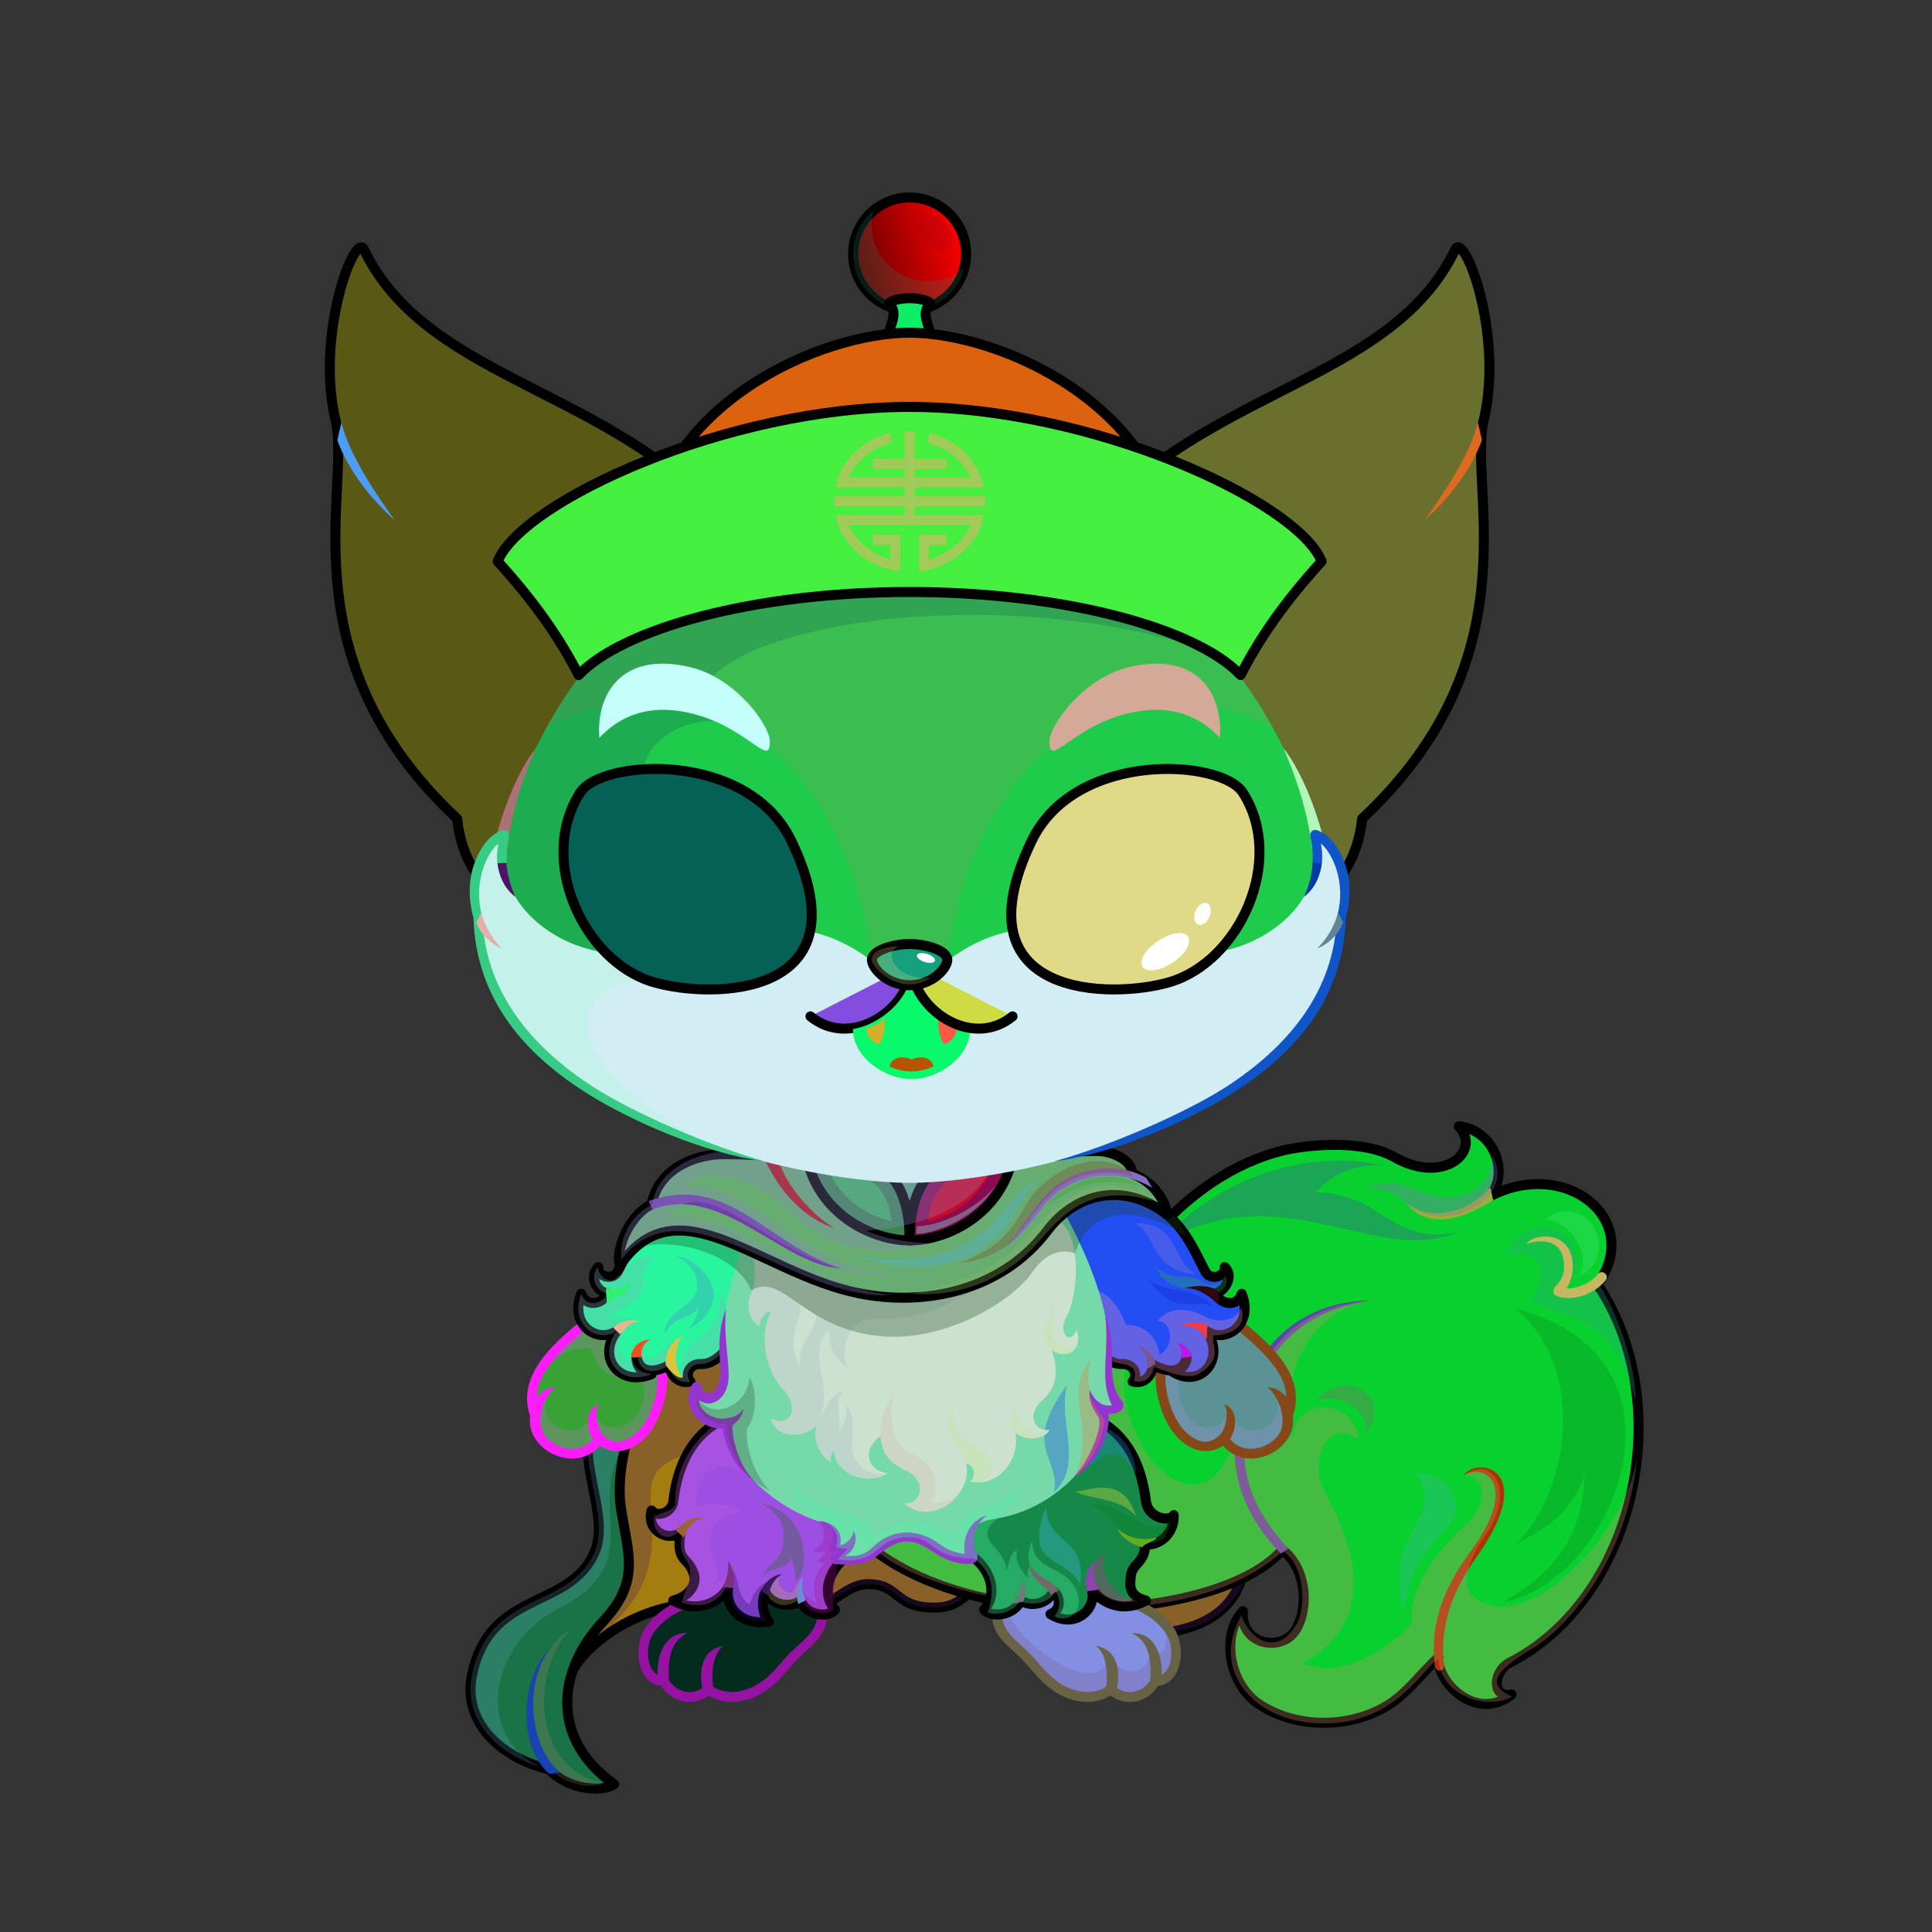 <?xml version="1.0" encoding="UTF-8"?><!DOCTYPE svg PUBLIC "-//W3C//DTD SVG 1.1//EN" "http://www.w3.org/Graphics/SVG/1.1/DTD/svg11.dtd"><!-- Creator: CorelDRAW X7 --><svg xmlns="http://www.w3.org/2000/svg" xmlns:xlink="http://www.w3.org/1999/xlink" xml:space="preserve" width="290mm" height="290mm" version="1.1" style="shape-rendering:geometricPrecision; text-rendering:geometricPrecision; image-rendering:optimizeQuality; fill-rule:evenodd; clip-rule:evenodd" viewBox="0 0 29000 29000">
 <rect x="0" y="0" width="29000" height="29000" fill="#333333" stroke="none"/>
 <defs>
  <style type="text/css">
   <![CDATA[
    .str3 {stroke:black;stroke-width:150}
    .str2 {stroke:black;stroke-width:150}
    .str1 {stroke:black;stroke-width:20}
    .str4 {stroke:black;stroke-width:150;stroke-linecap:round;stroke-linejoin:round}
    .str0 {stroke:black;stroke-width:150;stroke-linecap:round;stroke-linejoin:round}
    .fil12 {fill:none}
    .fil7 {fill:black}
    .fil10 {fill:white}
    .fil6 {fill:black;fill-rule:nonzero}
    .fil5 {fill:black;fill-rule:nonzero}
    .fil22 {fill:#663300;fill-opacity:0.102}
    .fil55 {fill:white;fill-opacity:0.102}
    .fil30 {fill:#663300;fill-opacity:0.149}
    .fil36 {fill:#FFDF5E;fill-opacity:0.149}
    .fil3 {fill:black;fill-opacity:0.2}
    .fil11 {fill:#663300;fill-opacity:0.2}
    .fil9 {fill:#FFFFCC;fill-opacity:0.2}
    .fil1 {fill:black;fill-opacity:0.302}
    .fil8 {fill:#663300;fill-opacity:0.302}
    .fil15 {fill:#FFFFCC;fill-opacity:0.302}
    .fil32 {fill:black;fill-opacity:0.4}
    .fil46 {fill:black;fill-opacity:0.502}
    .fil28 {fill:#FFFFCC;fill-opacity:0.502}
    .fil16 {fill:url(#id0)}
    .fil47 {fill:url(#id1)}
    .fil33 {fill:url(#id2)}
    .fil0 {fill:url(#id3)}
    .fil2 {fill:url(#id4)}
    .fil54 {fill:url(#id5)}
    .fil26 {fill:url(#id6)}
    .fil14 {fill:url(#id7)}
    .fil51 {fill:url(#id8)}
    .fil27 {fill:url(#id9)}
    .fil52 {fill:url(#id10)}
    .fil23 {fill:url(#id11)}
    .fil53 {fill:url(#id12)}
    .fil24 {fill:url(#id13)}
    .fil13 {fill:url(#id14)}
    .fil37 {fill:url(#id15)}
    .fil20 {fill:url(#id16)}
    .fil19 {fill:url(#id17)}
    .fil17 {fill:url(#id18)}
    .fil49 {fill:url(#id19)}
    .fil4 {fill:url(#id20)}
    .fil25 {fill:url(#id21)}
    .fil31 {fill:url(#id22)}
    .fil34 {fill:url(#id23)}
    .fil40 {fill:url(#id24)}
    .fil18 {fill:url(#id25)}
    .fil42 {fill:url(#id26)}
    .fil45 {fill:url(#id27)}
    .fil41 {fill:url(#id28)}
    .fil29 {fill:url(#id29)}
    .fil50 {fill:url(#id30)}
    .fil43 {fill:url(#id31)}
    .fil38 {fill:url(#id32)}
    .fil35 {fill:url(#id33)}
    .fil39 {fill:url(#id34)}
    .fil48 {fill:url(#id35)}
    .fil44 {fill:url(#id36)}
    .fil21 {fill:url(#id37)}
    .fil56 {fill:url(#id38);fill-rule:nonzero}
   ]]>
  </style>
  <linearGradient id="id0" gradientUnits="userSpaceOnUse" x1="8273" y1="19759.5" x2="9891.2" y2="21404.7">
   <stop offset="0" style="stop-opacity:1; stop-color:#F2EDE6"/>
   <stop offset="1" style="stop-opacity:1; stop-color:white"/>
  </linearGradient>
  <linearGradient id="id1" gradientUnits="userSpaceOnUse" x1="16739.6" y1="14857.6" x2="17345.8" y2="11536.9">
   <stop offset="0" style="stop-opacity:1; stop-color:#FFCC00"/>
   <stop offset="1" style="stop-opacity:1; stop-color:black"/>
  </linearGradient>
  <linearGradient id="id2" gradientUnits="userSpaceOnUse" x1="16230.9" y1="7193.9" x2="22304.3" y2="10872.1">
   <stop offset="0" style="stop-opacity:1; stop-color:#F0E8DF"/>
   <stop offset="1" style="stop-opacity:1; stop-color:white"/>
  </linearGradient>
  <linearGradient id="id3" gradientUnits="userSpaceOnUse" x1="13496.4" y1="25553.8" x2="13496.4" y2="19874.5">
   <stop offset="0" style="stop-opacity:1; stop-color:#990000"/>
   <stop offset="1" style="stop-opacity:1; stop-color:#450000"/>
  </linearGradient>
  <linearGradient id="id4" gradientUnits="userSpaceOnUse" x1="8224.53" y1="26822.5" x2="8389.91" y2="21116.8">
   <stop offset="0" style="stop-opacity:1; stop-color:red"/>
   <stop offset="1" style="stop-opacity:1; stop-color:#990000"/>
  </linearGradient>
  <linearGradient id="id5" gradientUnits="userSpaceOnUse" x1="7470.09" y1="8120.27" x2="19837.6" y2="8120.27">
   <stop offset="0" style="stop-opacity:1; stop-color:#424242"/>
   <stop offset="0.322" style="stop-opacity:1; stop-color:black"/>
   <stop offset="0.631" style="stop-opacity:1; stop-color:gray"/>
   <stop offset="1" style="stop-opacity:1; stop-color:black"/>
  </linearGradient>
  <linearGradient id="id6" gradientUnits="userSpaceOnUse" x1="14135.4" y1="17345.8" x2="14726.2" y2="18603.1">
   <stop offset="0" style="stop-opacity:1; stop-color:#856A00"/>
   <stop offset="1" style="stop-opacity:1; stop-color:#FFCC00"/>
  </linearGradient>
  <linearGradient id="id7" gradientUnits="userSpaceOnUse" x1="15636" y1="24309.9" x2="15636" y2="20939.3">
   <stop offset="0" style="stop-opacity:1; stop-color:#FFDB70"/>
   <stop offset="0.212" style="stop-opacity:1; stop-color:#FFC85F"/>
   <stop offset="1" style="stop-opacity:1; stop-color:#FFAA43"/>
  </linearGradient>
  <linearGradient id="id8" gradientUnits="userSpaceOnUse" x1="14476.4" y1="3591.82" x2="12831.2" y2="4032.66">
   <stop offset="0" style="stop-opacity:1; stop-color:red"/>
   <stop offset="1" style="stop-opacity:1; stop-color:#630000"/>
  </linearGradient>
  <linearGradient id="id9" gradientUnits="userSpaceOnUse" x1="14306.4" y1="17591.3" x2="14474.7" y2="18344.5">
   <stop offset="0" style="stop-opacity:1; stop-color:#990000"/>
   <stop offset="1" style="stop-opacity:1; stop-color:red"/>
  </linearGradient>
  <linearGradient id="id10" gradientUnits="userSpaceOnUse" x1="13325.4" y1="4795.04" x2="13982.2" y2="4795.04">
   <stop offset="0" style="stop-opacity:1; stop-color:#5E470D"/>
   <stop offset="0.569" style="stop-opacity:1; stop-color:#FFCC00"/>
   <stop offset="1" style="stop-opacity:1; stop-color:#FFF1BA"/>
  </linearGradient>
  <linearGradient id="id11" gradientUnits="userSpaceOnUse" xlink:href="#id9" x1="9291.05" y1="18378.6" x2="17525.2" y2="18378.6">
  </linearGradient>
  <linearGradient id="id12" gradientUnits="userSpaceOnUse" x1="17624.2" y1="6627.71" x2="9683.46" y2="6627.71">
   <stop offset="0" style="stop-opacity:1; stop-color:#FF8952"/>
   <stop offset="0.341" style="stop-opacity:1; stop-color:#FF001E"/>
   <stop offset="0.749" style="stop-opacity:1; stop-color:#520008"/>
   <stop offset="1" style="stop-opacity:1; stop-color:#FA0000"/>
  </linearGradient>
  <linearGradient id="id13" gradientUnits="userSpaceOnUse" xlink:href="#id6" x1="12581.5" y1="17345.8" x2="13172.3" y2="18603.1">
  </linearGradient>
  <linearGradient id="id14" gradientUnits="userSpaceOnUse" xlink:href="#id7" x1="11710.7" y1="24350.6" x2="11710.7" y2="20939.3">
  </linearGradient>
  <linearGradient id="id15" gradientUnits="userSpaceOnUse" x1="13653.8" y1="17755.4" x2="13653.8" y2="12542.3">
   <stop offset="0" style="stop-opacity:1; stop-color:#F2EDE6"/>
   <stop offset="0.451" style="stop-opacity:1; stop-color:white"/>
   <stop offset="1" style="stop-opacity:1; stop-color:white"/>
  </linearGradient>
  <linearGradient id="id16" gradientUnits="userSpaceOnUse" x1="13606.9" y1="17408.1" x2="13606.9" y2="23422.9">
   <stop offset="0" style="stop-opacity:1; stop-color:#C46019"/>
   <stop offset="0.502" style="stop-opacity:1; stop-color:#FF9933"/>
   <stop offset="1" style="stop-opacity:1; stop-color:#FFCA61"/>
  </linearGradient>
  <linearGradient id="id17" gradientUnits="userSpaceOnUse" x1="17494.3" y1="17683.2" x2="16683.4" y2="20709.4">
   <stop offset="0" style="stop-opacity:1; stop-color:#C46019"/>
   <stop offset="0.329" style="stop-opacity:1; stop-color:#DA7523"/>
   <stop offset="1" style="stop-opacity:1; stop-color:#FF9B35"/>
  </linearGradient>
  <linearGradient id="id18" gradientUnits="userSpaceOnUse" xlink:href="#id0" x1="17218.3" y1="20177.7" x2="19345.1" y2="20986.5">
  </linearGradient>
  <linearGradient id="id19" gradientUnits="userSpaceOnUse" x1="16324.9" y1="11632.5" x2="16324.9" y2="13989.8">
   <stop offset="0" style="stop-opacity:1; stop-color:black"/>
   <stop offset="1" style="stop-opacity:1; stop-color:#997A00"/>
  </linearGradient>
  <linearGradient id="id20" gradientUnits="userSpaceOnUse" xlink:href="#id17" x1="13853.7" y1="24565.4" x2="22880.4" y2="18200.4">
  </linearGradient>
  <linearGradient id="id21" gradientUnits="userSpaceOnUse" xlink:href="#id4" x1="13179.7" y1="18278.9" x2="12654.5" y2="17656.9">
  </linearGradient>
  <linearGradient id="id22" gradientUnits="userSpaceOnUse" x1="6213.41" y1="4468.26" x2="9942.31" y2="10167.2">
   <stop offset="0" style="stop-opacity:1; stop-color:#EC872B"/>
   <stop offset="0.549" style="stop-opacity:1; stop-color:#996900"/>
   <stop offset="1" style="stop-opacity:1; stop-color:#4F2E00"/>
  </linearGradient>
  <linearGradient id="id23" gradientUnits="userSpaceOnUse" xlink:href="#id22" x1="17365.3" y1="4468.26" x2="21094.3" y2="10167.2">
  </linearGradient>
  <linearGradient id="id24" gradientUnits="userSpaceOnUse" x1="13140.5" y1="15286.3" x2="13140.5" y2="15669">
   <stop offset="0" style="stop-opacity:1; stop-color:#D6D6D6"/>
   <stop offset="0.6" style="stop-opacity:1; stop-color:white"/>
   <stop offset="1" style="stop-opacity:1; stop-color:#FEFEFE"/>
  </linearGradient>
  <linearGradient id="id25" gradientUnits="userSpaceOnUse" xlink:href="#id17" x1="9869.63" y1="17683.1" x2="10680.3" y2="20708.6">
  </linearGradient>
  <linearGradient id="id26" gradientUnits="userSpaceOnUse" xlink:href="#id24" x1="14223.3" y1="15286.3" x2="14223.3" y2="15669">
  </linearGradient>
  <linearGradient id="id27" gradientUnits="userSpaceOnUse" xlink:href="#id19" x1="10405.5" y1="11534.6" x2="10405.5" y2="13891.9">
  </linearGradient>
  <linearGradient id="id28" gradientUnits="userSpaceOnUse" x1="13681.9" y1="15870.7" x2="13681.9" y2="16082">
   <stop offset="0" style="stop-opacity:1; stop-color:#FF9999"/>
   <stop offset="1" style="stop-opacity:1; stop-color:#B32D2D"/>
  </linearGradient>
  <linearGradient id="id29" gradientUnits="userSpaceOnUse" xlink:href="#id2" x1="11414.3" y1="11075.3" x2="4665.84" y2="6990.69">
  </linearGradient>
  <linearGradient id="id30" gradientUnits="userSpaceOnUse" x1="13653.8" y1="14170" x2="13653.8" y2="14789.2">
   <stop offset="0" style="stop-opacity:1; stop-color:#FFCCCC"/>
   <stop offset="1" style="stop-opacity:1; stop-color:#453F2C"/>
  </linearGradient>
  <linearGradient id="id31" gradientUnits="userSpaceOnUse" xlink:href="#id1" x1="10645.4" y1="14973.4" x2="9996.92" y2="11421">
  </linearGradient>
  <linearGradient id="id32" gradientUnits="userSpaceOnUse" xlink:href="#id2" x1="9618.76" y1="11070.3" x2="10928.7" y2="10158.8">
  </linearGradient>
  <linearGradient id="id33" gradientUnits="userSpaceOnUse" x1="13653.8" y1="17555.4" x2="13653.8" y2="7384.81">
   <stop offset="0" style="stop-opacity:1; stop-color:#C46019"/>
   <stop offset="0.561" style="stop-opacity:1; stop-color:#FF9933"/>
   <stop offset="1" style="stop-opacity:1; stop-color:#FFC34C"/>
  </linearGradient>
  <linearGradient id="id34" gradientUnits="userSpaceOnUse" xlink:href="#id2" x1="16493.2" y1="10043.9" x2="17574.6" y2="11185.3">
  </linearGradient>
  <radialGradient id="id35" gradientUnits="objectBoundingBox" cx="50%" cy="60%" r="50%" fx="50%" fy="60%">
   <stop offset="0" style="stop-opacity:1; stop-color:#FFF3C2"/>
   <stop offset="1" style="stop-opacity:1; stop-color:#FFCC00"/>
  </radialGradient>
  <radialGradient id="id36" gradientUnits="userSpaceOnUse" gradientTransform="matrix(0.823 -0 -0 1 1892 0)" xlink:href="#id35" cx="10689.1" cy="13309.4" r="1394.17" fx="10689.1" fy="13309.4">
  </radialGradient>
  <radialGradient id="id37" gradientUnits="userSpaceOnUse" gradientTransform="matrix(1.389 -0 -0 1.326 -5716 -6592)" cx="14699.1" cy="20198.3" r="1492.97" fx="14699.1" fy="20198.3">
   <stop offset="0" style="stop-opacity:1; stop-color:white"/>
   <stop offset="0.349" style="stop-opacity:1; stop-color:white"/>
   <stop offset="1" style="stop-opacity:1; stop-color:#EDE6DA"/>
  </radialGradient>
  <linearGradient id="id38" gradientUnits="userSpaceOnUse" x1="12522" y1="7530.28" x2="14785.7" y2="7530.28">
   <stop offset="0" style="stop-opacity:1; stop-color:#D4D483"/>
   <stop offset="1" style="stop-opacity:1; stop-color:#FFFFCC"/>
  </linearGradient>
 </defs>
 <g id="CapeBack">
 <animateTransform type="translate" values="0;0 50;0;0 50;0;0 50;0;0 50;0" dur="10" repeatCount="indefinite" additive="sum" attributeName="transform"/>
  <path class="fil0 str0" d="M8432 25554c39,-874 1517,-1781 2700,-1398 1183,383 1409,-379 1896,-378 488,1 383,362 1017,353 359,-6 448,-216 617,-322 1578,929 3857,1100 4017,-333 303,-2706 -2614,-584 -3587,-1349 17,-658 -1301,-1315 -1951,-1972l-2888 -281 -1002 1110 -151 1261 129 1315 -938 1390 141 604z" style="fill:#a37d0f"/>
  <path class="fil1" d="M12279 24142c301,-144 487,-364 749,-364 488,1 383,362 1017,353 463,-7 477,-355 792,-381 115,-10 3219,1784 3891,-144l-2687 -2523 -5788 -1209 -1002 1110c-622,639 487,2255 -545,3763 1731,-1088 751,-2219 1183,-2688 432,-469 1983,-404 1945,831 -38,1235 171,966 445,1252z" style="fill:#4e2064"/>
  <path class="fil2 str0" d="M9552 21200c0,0 -342,766 -226,1476 111,681 282,1068 -280,1671 -676,724 -798,1746 172,2435 -170,119 -692,91 -970,-222 -682,-154 -1314,-680 -1163,-1416 256,-1255 1389,-984 1810,-1778 319,-600 -302,-1401 11,-2274 215,36 431,72 646,108z" style="fill:#1a7347"/>
  <path class="fil3" d="M9552 21200c0,0 -80,180 -149,445 -42,60 -84,131 -125,218 -396,817 384,1636 -871,2268 -1056,531 -1293,1899 -316,2382l1 5c-619,-194 -1146,-694 -1007,-1374 256,-1255 1389,-984 1810,-1778 319,-600 -302,-1401 11,-2274 215,36 431,72 646,108z" style="fill:#6fb3db"/>
  <path class="fil3" d="M9064 26762c-1033,-183 -1134,-1605 -513,-2298 -89,54 -178,144 -291,275 -237,277 -511,974 -79,1705 228,392 788,403 883,318z" style="fill:#cb876e"/>
 </g>
 <g id="Tail">
  <path class="fil4 str0" d="M13378 20620c747,365 2285,459 2829,-494 555,-971 1504,-2479 3064,-2860 213,-52 1128,-199 1667,107 733,416 1312,-95 958,-467 534,56 765,695 469,1051 1143,-593 2310,357 1614,1324 1201,1782 587,4700 -1316,5675 -255,130 -274,544 27,479 -512,412 -1115,-159 -1101,-554 -258,242 -479,549 -768,723 -557,336 -1346,350 -1907,-13 -481,-311 -584,-1061 -257,-1406 -41,470 493,600 737,350 224,-230 290,-921 -144,-1273 -1099,1279 -6316,1430 -7034,-1302 -365,-262 640,-1735 1162,-1340z" style="fill:#08d02e"/>
  <path class="fil5" d="M19229 23322c-294,-296 -535,-665 -636,-1073 -96,-388 -86,-808 34,-1208 276,-918 960,-1506 1935,-1520 -399,85 -1387,215 -1791,1562 -113,376 -129,775 -39,1137 92,374 357,768 608,1021l-111 81z" style="fill:#5b46ac"/>
  <path class="fil6" d="M21969 22148c190,-297 1147,-116 193,1228 -302,425 -568,963 -486,1620 12,98 -126,111 -138,13 -90,-715 206,-1272 533,-1717 767,-1044 180,-1337 -102,-1144z" style="fill:#aa3402"/>
  <path class="fil7" d="M21105 18062c522,346 1032,19 1262,-234 25,48 26,140 51,188 -234,129 -886,552 -1313,46z" style="fill:#98b132"/>
  <path class="fil8" d="M19566 24965c521,250 1236,-170 1628,-607 -48,-577 432,-1128 817,-1479 368,-336 260,-747 -42,-731 433,-335 825,257 271,980 -177,266 -488,903 240,981 729,77 1898,-1114 2092,-2219 -148,1541 -1059,2542 -1549,2841 -521,318 -765,536 -329,736 -400,220 -1075,-28 -1104,-575 -298,239 -693,999 -1760,977 -1065,-22 -1660,-849 -1194,-1617 102,323 517,651 827,124 145,-246 127,-887 -207,-1093 -1611,1462 -5279,759 -6098,-12 -47,-117 788,-1810 2007,-1030 355,227 467,-1119 858,-1831 280,-509 1029,-484 952,-279 -340,918 231,1907 699,2100 644,265 851,-541 974,-1040 51,-209 125,-419 246,-614 286,-463 648,-958 1668,-1056 -1045,218 -1372,1307 -1150,2061 -8,-605 904,-622 982,23 -483,-341 -752,334 -516,771 399,737 882,1887 -312,2589z" style="fill:#cf8f72"/>
  <path class="fil8" d="M22399 17345c21,376 -326,655 -702,627 -483,-35 -782,-382 -1221,-100 279,-94 521,67 629,190 567,513 1678,-66 1294,-717z" style="fill:#9b62df"/>
  <path class="fil8" d="M22587 18847c444,-895 1553,-205 868,552 -51,56 392,-5 512,-147 67,-4 592,1007 584,1798 -334,-1499 -1262,-1212 -1573,-1559 128,-102 396,-835 -391,-644z" style="fill:#2ea484"/>
  <path class="fil6" d="M22912 18670c110,-161 696,-215 696,342 0,111 -27,228 -95,327 160,13 376,-86 471,-213 59,-79 178,11 119,89 -149,200 -521,346 -759,227 -16,-8 -52,-80 0,-128 89,-85 134,-185 134,-294 -1,-481 -422,-397 -566,-350z" style="fill:#c8b761"/>
  <path class="fil9" d="M17369 18696c694,-823 2012,-1491 3382,-1207 -394,-4 -715,97 -1002,408 988,4 1138,807 2121,599 -1226,534 -2648,-927 -4501,200z" style="fill:#6c01f7"/>
 </g>
 <g id="LeftFoot">
  <path class="fil10" d="M9963 25232c137,249 448,331 677,123 78,82 306,169 583,76 454,-152 648,-627 1039,-897 210,-335 -49,-672 75,-810 -206,-438 -729,-491 -1088,-467 -299,20 -869,160 -657,684 -145,50 -358,135 -465,193 -170,92 -294,217 -380,350 -158,246 -118,748 216,748z" style="fill:#0b85f2"/>
  <path class="fil11" d="M9963 25232c137,249 448,331 677,123 78,82 306,169 583,76 454,-152 648,-627 1039,-897 173,-120 101,-408 65,-624 -13,30 -63,32 -84,19 -2,85 1,160 -48,261 -303,621 -1401,1311 -1539,663 -236,396 -661,243 -605,-148 -144,250 -317,57 -221,-294 -143,96 -177,309 -171,486 19,178 118,335 304,335z" style="fill:#36338d"/>
  <path class="fil12" d="M10650 23949c-534,135 -770,327 -906,532 -161,244 -115,751 219,751 137,249 448,331 677,123 78,82 307,169 583,76 454,-152 587,-562 972,-844 192,-140 159,-401 128,-554" style="fill:#032b1e"/>
  <path class="fil5" d="M10042 25213c0,3 0,7 0,10 57,86 142,149 241,169 80,16 166,3 245,-45l12 -8c-45,-255 -19,-572 318,-636 -158,118 -181,399 -155,611 39,33 111,65 206,77 84,11 184,6 292,-31 254,-85 404,-261 562,-447 266,-311 584,-400 490,-864 -8,-41 26,-86 55,-89 22,-2 76,17 85,58 113,558 -213,630 -523,995 -172,201 -335,392 -625,490 -131,43 -252,50 -354,37 -103,-13 -190,-49 -250,-89l-3 0c-111,81 -247,115 -382,88 -137,-28 -256,-114 -333,-234 -144,-15 -246,-113 -299,-251 -28,-74 -41,-157 -41,-240 0,-135 35,-275 102,-376 73,-110 173,-216 326,-313 136,-86 316,-165 558,-231l100 128c-259,65 -447,144 -584,231 -133,84 -219,176 -282,271 -50,76 -77,183 -77,290 0,66 10,130 31,185 24,64 62,112 114,138 -13,-317 122,-634 445,-624 -209,111 -299,298 -274,700z" style="fill:#9512a2"/>
  <path class="fil10" d="M17344 25232c-137,249 -447,331 -676,123 -79,82 -307,169 -584,76 -453,-152 -647,-627 -1039,-897 -210,-335 50,-672 -74,-810 206,-438 728,-491 1087,-467 300,20 870,160 658,684 145,50 358,135 465,193 170,92 294,217 379,350 158,246 119,748 -216,748z" style="fill:#828fe2"/>
  <path class="fil11" d="M17344 25232c-137,249 -447,331 -676,123 -79,82 -307,169 -584,76 -453,-152 -647,-627 -1039,-897 -173,-120 -100,-408 -65,-624 13,30 63,32 85,19 1,85 -2,160 47,261 304,621 1402,1311 1539,663 237,396 662,243 605,-148 145,250 318,57 222,-294 143,96 177,309 171,486 -20,178 -119,335 -305,335z" style="fill:#7f466d"/>
  <path class="fil5" d="M17265 25213c0,3 0,7 0,10 -56,86 -141,149 -240,169 -80,16 -166,3 -246,-45l-11 -8c45,-255 18,-572 -319,-636 159,118 182,399 156,611 -40,33 -112,65 -206,77 -84,11 -184,6 -293,-31 -253,-85 -404,-261 -562,-447 -265,-311 -583,-400 -489,-864 8,-41 -26,-86 -55,-89 -23,-2 -77,17 -85,58 -113,558 212,630 523,995 171,201 335,392 625,490 130,43 251,50 353,37 104,-13 191,-49 250,-89l3 0c111,81 247,115 383,88 136,-28 255,-114 333,-234 144,-15 246,-113 298,-251 29,-74 42,-157 42,-240 0,-135 -36,-275 -103,-376 -73,-110 -173,-216 -325,-313 -137,-86 -316,-165 -558,-231l-100 128c258,65 447,144 584,231 133,84 219,176 282,271 50,76 77,183 77,290 0,66 -10,130 -31,185 -24,64 -62,112 -114,138 13,-317 -122,-634 -445,-624 209,111 299,298 273,700z" style="fill:#686247"/>
 </g>
 <g id="LeftLeg">
  <path class="fil13 str0" d="M13654 20939c-701,0 -2321,31 -2678,313 -671,249 -827,903 -869,1284 -19,169 -251,248 -326,137 -83,291 235,480 432,329 -66,468 116,348 202,627 41,131 -39,324 -309,396 414,225 752,-36 828,-207 -63,271 158,593 608,523 -107,-135 -113,-321 -51,-441 88,199 380,238 530,126 79,235 420,259 513,137 -251,-291 -28,-734 303,-864 114,-303 415,-604 817,-611l0 -1749z" style="fill:#9c4fe2"/>
  <path class="fil14 str0" d="M13654 20939c701,0 2321,31 2678,313 671,249 821,903 869,1284 30,242 342,319 417,207 14,295 -251,478 -431,433 11,277 -194,290 -212,479 -14,137 -44,298 226,370 -414,225 -751,-36 -827,-207 127,298 -218,655 -606,410 174,-63 145,-277 42,-341 -73,181 -339,248 -490,133 -91,239 -454,265 -547,143 252,-291 29,-734 -303,-864 -114,-303 -415,-604 -816,-611l0 -1749z" style="fill:#158947"/>
  <path class="fil8" d="M10658 23136c-10,259 217,416 54,643 94,-31 163,-63 214,-195 48,338 -272,619 -694,471 39,-178 209,-446 76,-628 -166,-227 -73,-481 88,-591 -90,48 -137,112 -257,194 -191,130 -376,-88 -311,-275 199,-80 276,-87 307,-177 -4,-497 202,-887 596,-1198 51,0 103,0 154,0 34,218 268,524 303,741 -504,-306 -817,132 -720,505 213,-99 471,-73 669,86 -246,-23 -467,149 -479,424z" style="fill:#c35ae2"/>
  <path class="fil8" d="M10981 23540c134,156 73,462 278,537 14,-101 121,-291 263,-334 -133,255 -83,449 -13,596 -220,30 -705,-57 -528,-799z" style="fill:#1f0a65"/>
  <path class="fil8" d="M11697 23659c-65,121 72,269 205,247 27,-101 88,-147 130,-213 -6,99 -43,325 -43,325 -172,99 -293,112 -444,-30 -37,-134 27,-302 152,-329z" style="fill:#b8b35d"/>
  <path class="fil8" d="M12282 22834c173,154 74,403 -88,424 27,42 121,57 185,35 -10,64 -51,97 -120,137 23,22 68,33 125,22 -141,150 -213,349 -126,602 -87,-19 -168,-80 -219,-233 -51,314 181,457 460,363 7,-261 56,-478 63,-739 33,-56 66,-112 98,-168 -20,-26 -119,-46 -109,-81 49,-167 -11,-307 -269,-362z" style="fill:#a21192"/>
  <path class="fil8" d="M16583 23297c-132,390 285,784 526,723 -505,147 -907,-275 -666,-587 21,-40 79,-96 140,-136z" style="fill:#dd2391"/>
  <path class="fil8" d="M16336 22586c490,-115 858,562 1240,252 -27,70 -55,162 -83,232 -157,189 -619,32 -718,-125 -105,-166 -235,-320 -439,-359z" style="fill:#047e1a"/>
  <path class="fil8" d="M16262 22044c305,-121 458,-466 789,79 0,-252 -160,-572 -459,-693 -24,137 -189,502 -330,614z" style="fill:#2685e2"/>
  <path class="fil15" d="M17052 22766c-237,-296 -666,-247 -906,-376 203,-13 721,-265 906,376z" style="fill:#f8f33b"/>
  <path class="fil15" d="M16217 23785c-231,-450 -871,-249 -515,-1167 34,616 599,406 515,1167z" style="fill:#42c1fd"/>
  <path class="fil15" d="M11459 23650c84,-231 275,-167 305,-560 30,-392 -356,-526 -356,-526 761,140 749,1032 527,1177 19,-164 -26,-245 -60,-356 -91,185 -262,121 -416,265z" style="fill:#167500"/>
  <path class="fil7" d="M10139 22963c103,-73 185,-196 412,-182 -176,62 -232,180 -291,297 -31,-34 -91,-81 -121,-115z" style="fill:#9e6135"/>
  <path class="fil7" d="M10847 23825c52,-90 101,-281 78,-401 70,85 108,199 82,415 -40,-8 -121,-6 -160,-14z" style="fill:#7b3180"/>
  <path class="fil7" d="M11418 23878c57,-107 159,-236 320,-250 -113,69 -173,172 -205,322 -37,-22 -78,-49 -115,-72z" style="fill:#391a5e"/>
  <path class="fil7" d="M12096 24017c-49,-121 -71,-229 -41,-354 -86,82 -115,307 -70,417 44,-39 68,-23 111,-63z" style="fill:#6a8dd7"/>
  <path class="fil7" d="M17358 23078c-213,53 -439,8 -583,-133 39,116 209,246 382,280 -14,-48 215,-100 201,-147z" style="fill:#66aa20"/>
  <path class="fil7" d="M16319 23891c-61,-157 -7,-370 124,-458 -64,133 -45,273 45,423 -40,23 -130,13 -169,35z" style="fill:#8d43b0"/>
  <path class="fil7" d="M15771 23940c-67,-154 -314,-203 -318,-464 74,191 355,242 434,398 -35,18 -80,48 -116,66z" style="fill:#852a52"/>
  <path class="fil7" d="M15202 24072c69,-92 131,-236 125,-354 69,53 95,199 27,327 -35,5 -117,22 -152,27z" style="fill:#7d466c"/>
 </g>
 <g id="Paws">
 <animateTransform type="translate" values="0;0 200;0;0 200;0;0 200;0;0 200;0" dur="10" repeatCount="indefinite" additive="sum" attributeName="transform"/>
  <path class="fil16" d="M9917 20645c36,796 -537,1303 -918,955 -300,471 -1048,122 -959,-347 -241,-634 518,-1244 954,-1587 129,-155 249,-200 322,-325 -9,162 687,939 854,1103 -51,47 -226,170 -253,201z" style="fill:#38a237"/>
  <path class="fil11" d="M9917 20645c36,796 -537,1303 -918,955 -300,471 -1048,122 -959,-347 -16,-41 -27,-81 -34,-122l0 0c52,-54 116,-106 194,-155 -140,440 472,730 703,246 315,467 776,67 765,-341 -8,-331 -609,41 -791,-626 -60,-54 -340,-29 -641,217 -20,-71 512,-529 520,-542 49,-90 1161,408 1347,268 -17,82 -14,167 67,246 -51,47 -226,170 -253,201z" style="fill:#ef65fa"/>
  <path class="fil5" d="M8901 21599c-104,-158 -125,-439 86,-523 -73,118 -25,376 67,463 134,127 256,135 418,31 90,-58 173,-151 238,-271 91,-168 171,-421 161,-673 -25,-346 713,-384 147,29 5,265 -82,532 -180,713 -76,142 -177,253 -287,324 -173,111 -373,124 -545,8 -98,117 -226,176 -358,190 -205,21 -421,-68 -557,-220 -100,-112 -156,-256 -133,-414 -223,-631 399,-1134 840,-1491 83,-67 556,-300 610,-264 33,22 42,67 20,101 -111,163 -390,157 -539,278 -346,280 -841,694 -830,1091 51,-68 153,-154 272,-142 -185,156 -312,547 -132,744 107,116 276,188 434,172 99,-10 195,-56 268,-146z" style="fill:#fa1dfa"/>
  <path class="fil17" d="M17447 20645c-36,796 537,1303 918,955 300,471 1048,122 959,-347 241,-634 -518,-1244 -954,-1587 -129,-155 -250,-200 -322,-325 9,162 -687,939 -855,1103 52,47 227,170 254,201z" style="fill:#5a9296"/>
  <path class="fil11" d="M17447 20645c-36,796 537,1303 918,955 300,471 1048,122 959,-347 15,-41 27,-81 34,-122l0 0c-52,-54 -116,-106 -194,-155 140,440 -472,730 -703,246 -315,467 -757,67 -766,-341 -3,-175 -7,-286 -49,-362 -49,-89 -199,-181 -385,-321 17,82 14,167 -68,246 52,47 227,170 254,201z" style="fill:#c19af0"/>
  <path class="fil5" d="M18463 21599c103,-158 125,-439 -86,-523 72,118 25,376 -67,463 -134,127 -256,135 -418,31 -90,-58 -173,-151 -238,-271 -91,-168 -171,-421 -161,-673 25,-346 -713,-384 -147,29 -5,265 82,532 179,713 77,142 178,253 288,324 173,111 373,124 545,8 98,117 226,176 358,190 205,21 421,-68 557,-220 100,-112 156,-256 133,-414 223,-631 -399,-1134 -840,-1491 -83,-67 -556,-300 -610,-264 -33,22 -42,67 -20,101 111,163 390,157 538,278 346,280 842,694 831,1091 -51,-68 -153,-154 -273,-142 186,156 313,547 133,744 -107,116 -276,188 -434,172 -99,-10 -195,-56 -268,-146z" style="fill:#854818"/>
  <rect class="fil12 str1" x="17089" y="19196" width="378" height="378"/>
 </g>
 <g id="Hands">
 <animateTransform type="translate" values="0;0 200;0;0 200;0;0 200;0;0 200;0" dur="10" repeatCount="indefinite" additive="sum" attributeName="transform"/>
  <path class="fil18 str0" d="M11870 17646c-2093,136 -2266,809 -2596,1437 -80,154 -314,71 -294,-64 -142,143 -25,373 137,395 -50,146 -313,232 -392,7 -190,488 273,758 542,548 -320,397 29,859 516,656 -199,-28 -237,-165 -231,-276 51,345 399,204 510,131 -37,106 104,313 301,256 -87,-85 -22,-271 158,-262 271,13 505,-360 602,-580 261,-588 519,-1744 747,-2248z" style="fill:#29f59e"/>
  <path class="fil8" d="M9269 19155c-80,154 -309,-1 -289,-136 -142,143 -25,373 137,395 -50,146 -313,232 -392,7 -190,488 273,758 542,548 -320,397 29,859 516,656 -225,-31 -261,-106 -296,-242 -273,38 -254,-568 122,-546 -121,-82 -290,-80 -487,-30 110,-192 489,-181 519,-488 9,-99 -6,-343 190,-453 -376,-47 -463,283 -562,289zm793 1325c-37,106 104,313 301,256 -87,-85 -22,-271 158,-262 124,6 370,-147 334,-286 -48,-184 144,-609 -50,-784 0,0 31,422 -267,646 -269,202 -388,400 -289,624 -130,-49 -194,-299 -64,-567 -197,37 -288,302 -443,275 -85,-14 -109,-143 -51,-233 -233,78 -132,661 371,331z" style="fill:#86b1c1"/>
  <path class="fil19 str0" d="M15494 17646c2092,136 2266,809 2596,1437 80,154 314,71 294,-64 142,143 1,359 -137,395 50,146 312,232 392,7 190,488 -274,758 -542,548 320,397 -66,911 -514,609 195,6 239,-160 229,-229 -51,345 -399,204 -510,131 9,128 -104,313 -301,256 87,-85 22,-271 -158,-262 -271,13 -505,-360 -602,-580 -261,-588 -519,-1744 -747,-2248z" style="fill:#234ef4"/>
  <path class="fil8" d="M16433 19349c209,79 370,263 472,542 220,-26 475,156 498,447 238,-132 195,-504 -23,-508 121,-190 434,-225 694,-72 178,106 491,85 558,-134 101,345 -236,419 -418,421 -40,172 166,331 -216,575 -139,89 -403,0 -677,-103 -39,161 -126,252 -303,213 101,-317 -251,-216 -370,-325 2,-236 -23,-480 -60,-665 -143,-144 -176,-277 -155,-391z" style="fill:#f794bc"/>
  <path class="fil8" d="M17785 19333c-131,-3 -326,-69 -435,-311 264,225 455,73 672,205 203,123 367,17 356,-78 110,101 -61,273 -131,265 -154,-27 -308,-54 -462,-81z" style="fill:#2abb3b"/>
  <path class="fil9" d="M18213 19611c-289,-133 -586,166 -979,-416 307,254 692,85 979,416z" style="fill:#050db1"/>
  <path class="fil9" d="M17956 19131c-732,-67 -591,-669 -946,-767 695,-30 548,534 946,767z" style="fill:#ce99cc"/>
  <path class="fil9" d="M10337 19958c86,-115 137,-229 160,-338 -120,183 -350,104 -526,404 31,-434 598,-390 479,-850 -37,-142 -180,-249 -291,-322 352,61 944,640 178,1106z" style="fill:#4f4ce6"/>
  <path class="fil9" d="M22545 24053c1064,-588 1203,-1285 1244,-1913 -191,545 -555,789 -1024,1033 781,-768 1075,-2644 -24,-3534 2876,747 1483,4125 -196,4414z" style="fill:#0e6415"/>
  <path class="fil9" d="M20463 21564c198,-288 -331,-708 -717,-527 478,-562 1207,-32 717,527z" style="fill:#e01f98"/>
  <path class="fil9" d="M21238 22116c0,0 530,-23 614,422 84,445 -647,556 -778,1661 -354,-1229 705,-1470 164,-2083z" style="fill:#67a4f0"/>
  <path class="fil9" d="M23694 19164c198,-289 -87,-831 -506,-860 626,-480 1186,546 506,860z" style="fill:#72f5a6"/>
  <path class="fil7" d="M9104 19335c110,24 256,34 355,-114 -23,225 -168,207 -360,341 29,-77 -24,-150 5,-227z" style="fill:#30f070"/>
  <path class="fil7" d="M9200 19925c38,34 74,73 112,106 41,-42 134,-197 297,-194 -152,-54 -319,16 -409,88z" style="fill:#e9b78c"/>
  <path class="fil7" d="M9477 20367c0,-125 109,-261 288,-258 -132,62 -152,189 -129,273 -31,-31 -128,15 -159,-15z" style="fill:#f24f21"/>
  <path class="fil7" d="M9995 20493c-28,-148 83,-391 251,-433 -131,123 -143,508 11,613 -97,44 -238,-143 -262,-180z" style="fill:#dcc440"/>
  <path class="fil7" d="M17224 20541c1,-124 -26,-273 -164,-333 131,6 289,154 282,270 -32,-4 -86,67 -118,63z" style="fill:#79588f"/>
  <path class="fil7" d="M17731 20384c18,-73 -1,-190 -72,-225 101,1 226,96 229,203 -46,8 -111,14 -157,22z" style="fill:#bc18ee"/>
  <path class="fil7" d="M18098 20106c-55,-104 -137,-213 -371,-200 107,-84 324,-75 411,2 -43,29 2,170 -40,198z" style="fill:#ef3d50"/>
  <path class="fil7" d="M18276 19570c-186,-170 -322,-231 -491,-237 167,-41 396,-53 510,64 -5,57 16,150 -19,173z" style="fill:#310614"/>
 </g>
 <g id="Body">
 <animateTransform type="translate" values="0;0 200;0;0 200;0;0 200;0;0 200;0" dur="10" repeatCount="indefinite" additive="sum" attributeName="transform"/>
  <path class="fil20" d="M13588 23068c-366,15 -464,456 -1049,333 134,-52 225,-134 242,-250 -66,83 -177,109 -242,82 106,-305 -94,-346 -257,-399 -633,-207 -1394,-821 -1366,-1499 -370,132 -631,-148 -463,-515 24,207 317,251 402,-43 63,-223 -52,-308 7,-868 107,-1012 495,-1741 893,-2501 326,53 1001,53 1899,54 897,-1 1572,-1 1899,-54 420,803 904,1558 1072,2517 103,589 -24,1111 188,1151 -46,112 -232,136 -306,16 113,163 101,345 32,480 -379,747 -994,1136 -1633,1231 -374,55 -470,346 -280,569 -302,143 -647,-303 -1038,-304z" style="fill:#76d9aa"/>
  <path class="fil15" d="M16014 20795c-139,548 262,1196 -196,1605 117,-508 -501,-661 196,-1605z" style="fill:#0832fc"/>
  <path class="fil5" d="M16588 19740c212,475 -18,953 241,1272 103,128 -36,227 -189,205 41,285 -196,781 -519,952 225,-249 385,-647 384,-822 -1,-134 -179,-201 -149,-492 61,170 210,275 335,236 -201,-390 -30,-802 -103,-1351zm-1772 3008c-150,101 -268,356 -167,542 41,75 31,150 -41,173 -93,30 -329,15 -602,-169 -264,-179 -450,-223 -722,-31 -172,121 -255,269 -754,213 -78,-9 -91,-117 -18,-145 20,-8 38,-17 55,-27 -29,0 -56,-6 -80,-15 -38,-16 -69,-68 -41,-98 161,-168 -35,-324 -163,-357 114,-16 392,91 326,356 92,7 215,-134 200,-219 86,147 -2,328 -126,382 322,34 389,-124 514,-212 319,-225 661,-144 888,24 176,130 336,159 397,155 -47,-266 110,-524 334,-572zm-3499 -521c-270,-170 -428,-498 -473,-789 -303,33 -640,-314 -459,-649 36,-67 136,-52 142,22 10,110 181,173 260,-49 83,-236 -83,-594 110,-1116 -47,462 86,918 23,1151 -57,215 -247,348 -432,219 16,194 246,294 386,278 116,-14 220,-40 283,-146 -3,111 -121,219 -163,245 -14,192 105,619 323,834z" style="fill:#9535d0"/>
  <path class="fil21" d="M11957 18345c-1101,-13 -458,560 -675,1043 -99,221 -26,455 120,514 -1,-122 97,-213 180,-222 -186,298 -119,845 160,1161 322,365 41,595 -170,442 62,346 551,295 684,107 -61,203 34,465 216,550 -7,-55 1,-112 41,-165 46,401 550,515 811,340 -288,-35 -408,-331 -111,-556 33,341 247,452 386,514 308,139 252,514 -27,492 392,359 1035,-102 931,-600 130,36 152,209 61,273 397,93 756,-305 677,-739 117,139 456,112 512,-37 -202,36 -372,-205 -102,-447 260,-234 211,-511 138,-749 113,108 483,108 374,-307 -100,254 -300,41 -147,-211 140,-230 269,-1209 -161,-1457 -1264,-302 -3469,-5 -3898,54z" style="fill:#cce1d0"/>
  <path class="fil22" d="M14503 21965c130,36 152,209 61,273 59,14 118,17 174,10 198,-39 229,-374 -23,-491 -307,-143 -506,-431 -385,-706 -246,438 93,625 173,914zm738 -466c117,139 456,112 512,-37 -255,137 -593,-128 -505,-433 -109,183 -76,382 -7,470zm548 -1233c95,91 369,105 392,-136 -83,198 -368,61 -390,-97 -35,-256 94,-340 -16,-525 67,259 -267,454 14,758z" style="fill:#9ff808"/>
  <path class="fil22" d="M12516 21793c0,0 0,1 0,1 0,0 0,0 0,0 1,6 2,12 3,17 0,1 0,1 0,1 1,6 2,12 3,17 0,0 1,1 1,2 1,5 2,10 4,15 0,1 0,1 0,2 2,5 3,9 4,14 1,1 1,3 2,4 1,4 2,8 4,12 0,2 1,3 2,5 1,4 2,7 3,10 1,2 2,4 3,6 1,3 2,6 4,9 1,3 2,6 4,9 1,2 1,3 2,5 2,3 3,7 5,10 1,1 1,2 1,2 1,1 1,2 2,3 142,267 539,327 761,178 -359,70 -512,-200 -531,-359 -24,-196 89,-533 -112,-658 60,161 -12,276 -80,394 31,-254 -95,-423 54,-620 -213,75 -246,266 -341,386 70,-184 72,-353 1,-710 -70,-355 53,-508 131,-598 -9,184 35,412 280,584 -142,-249 36,-745 343,-733 558,22 1194,-139 1708,-578 -425,-106 -3064,-402 -3489,-508 7,197 97,445 -6,673 -99,221 -26,455 120,514 -1,-122 97,-213 180,-222 -186,298 -119,845 160,1161 322,365 41,595 -170,442 62,346 551,295 684,107 -61,203 34,465 216,550 -7,-55 1,-112 41,-165 1,6 2,12 3,18zm-505 -2208c44,264 -250,464 -4,915 -28,-368 206,-428 249,-761 -84,-53 -161,-101 -245,-154z" style="fill:#446e99"/>
  <path class="fil22" d="M13213 21560c33,340 247,451 386,513 308,139 252,514 -27,492 265,242 644,111 830,-154 -119,121 -323,155 -452,145 90,-47 109,-208 76,-380 -26,-135 -119,-245 -395,-389 -286,-148 -298,-690 -191,-877 -160,205 -243,420 -227,650z" style="fill:#d47b52"/>
  <path class="fil8" d="M9528 18733c567,-172 1500,63 1752,637 472,-292 777,602 1981,690 946,69 1931,-526 2227,-956 315,-458 646,-288 646,-288 282,-861 1187,-609 1678,-246 -93,-277 -306,-503 -767,-622 -788,-23 -1576,-47 -2364,-70 -158,-111 -316,-222 -474,-332 -379,59 -759,118 -1139,177 -193,126 -387,252 -580,378 -648,-79 -1295,-158 -1943,-236 -339,289 -678,578 -1017,868z" style="fill:#1a4516"/>
  <path class="fil8" d="M10465 20977c220,368 768,119 782,-300 110,130 128,563 -36,773 -23,260 105,686 346,925 -410,-176 -639,-616 -656,-1006 -163,29 -469,-110 -436,-392z" style="fill:#325233"/>
  <path class="fil8" d="M13103 23034c42,-167 -283,-296 -412,-324 -398,-88 -677,-236 -840,-487 31,228 238,489 432,611 223,15 330,222 268,362 -12,27 52,56 164,47 48,-4 -137,136 -132,167 646,86 525,-333 1071,-337 371,-3 317,327 970,320 304,234 300,525 203,812 195,67 432,-60 477,-174 180,77 447,41 535,-140 96,97 70,282 -13,370 229,120 476,-108 316,-422 -177,-348 -645,-255 -648,-710 -68,125 -63,265 -41,347 -4,73 -54,122 -12,220 -146,-151 -198,-260 -178,-424 -124,54 -116,238 -155,289 -41,-372 -518,-439 -153,-752 176,-151 361,-326 403,-545 -113,156 -402,321 -760,440 -90,30 -249,177 -278,337 -755,-452 -1018,15 -1217,-7z" style="fill:#4afaa3"/>
  <path class="fil8" d="M16121 22169c371,-786 -213,-1199 269,-1795 -71,192 -66,325 -34,481 -6,202 189,394 222,465 -33,309 -217,672 -457,849z" style="fill:#ee7d2c"/>
 </g>
 <g id="Cape">
 <animateTransform type="translate" values="0;0 200;0;0 200;0;0 200;0;0 200;0" dur="10" repeatCount="indefinite" additive="sum" attributeName="transform"/>
  <path class="fil23 str0" d="M14593 17529c580,-76 921,-251 1886,-251 228,0 538,155 506,337 311,112 495,373 540,621 -692,-528 -1401,-297 -1801,233 -696,921 -1863,1143 -2841,942 -1486,-306 -2712,-1679 -3581,-414 -68,-300 189,-792 479,-918 98,-531 647,-754 1075,-754 964,0 1279,128 1858,204 319,60 940,690 940,1090 0,-400 621,-1030 939,-1090z" style="fill:#67ac71"/>
  <path class="fil24 str0" d="M13654 18619c-577,0 -1391,-408 -1554,-1288 196,-10 578,37 946,103 528,199 608,776 608,1185z" style="fill:#3c8654"/>
  <path class="fil25" d="M13385 18334c-36,-274 -138,-543 -408,-656 -175,-31 -351,-57 -528,-76 93,197 235,365 420,498 149,106 330,191 516,234z" style="fill:#3fb661"/>
  <path class="fil26 str0" d="M13654 18619c576,0 1391,-408 1554,-1288 -197,-10 -579,37 -946,103 -528,199 -608,776 -608,1185z" style="fill:#890c52"/>
  <path class="fil7" d="M9792 18156c1028,-402 1956,841 2832,883 -1123,-362 -1676,-1428 -2887,-1012 13,47 42,81 55,129z" style="fill:#713eab"/>
  <path class="fil7" d="M11456 17360c174,380 499,884 1066,1074 -404,-243 -776,-739 -842,-1048 -83,-11 -141,-15 -224,-26z" style="fill:#b3141a"/>
  <path class="fil7" d="M17303 17832c-562,-323 -1063,-185 -1403,49 -288,199 -450,593 -803,828 261,-272 439,-656 745,-906 315,-257 902,-381 1357,-128 28,29 75,128 104,157z" style="fill:#866dbf"/>
  <path class="fil7" d="M8229 26612c-499,-465 -376,-1493 31,-1873 -387,517 -338,1445 157,1884 -45,-43 -142,32 -188,-11z" style="fill:#1942b5"/>
  <path class="fil27" d="M13923 18334c35,-274 138,-543 408,-656 175,-31 351,-57 527,-76 -92,197 -234,365 -419,498 -149,106 -330,191 -516,234z" style="fill:#ca0827"/>
  <path class="fil1" d="M12879 15789c1152,0 2086,599 2086,1337 0,739 -791,1274 -1958,1344 243,127 670,181 944,194 -479,137 -1304,243 -2000,-409 -559,-525 -1006,-607 -1267,-611 -167,-3 -336,48 -374,182 968,-177 1660,1282 3226,1315 -1385,106 -2172,-875 -2925,-1081 -296,-81 -566,81 -574,261 673,-325 2112,1013 3349,1117 -1470,105 -3091,-1774 -4059,-533 -43,-455 292,-759 467,-820 36,-432 504,-744 1022,-796 0,-738 910,-1500 2063,-1500z" style="fill:#8b8ac9"/>
  <path class="fil1" d="M13678 19419c0,0 1128,-175 1700,-825 421,-478 1099,-1171 1947,-559 -1133,-364 -1539,440 -1887,765 -369,346 -946,676 -1760,619z" style="fill:#91bc5d"/>
  <path class="fil1" d="M14413 18953c925,-350 831,-819 1236,-1173 768,-670 1391,-183 1345,-126 -374,-116 -800,-48 -1091,163 -358,259 -560,702 -806,892 -212,154 -501,234 -684,244z" style="fill:#7d4222"/>
  <path class="fil28" d="M13760 18410c461,-23 1000,-351 1181,-617 -208,385 -761,704 -1183,728 -1,-38 3,-73 2,-111z" style="fill:#7db6b6"/>
  <path class="fil15" d="M17112 17808c-469,-137 -943,-76 -1407,309 156,-264 872,-679 1407,-309z" style="fill:#32ab1d"/>
  <path class="fil15" d="M12816 18855c917,140 1622,2 2092,-505 294,-318 397,-552 666,-633 -176,126 -275,401 -403,593 -317,477 -997,962 -2355,545z" style="fill:#48bbf0"/>
 </g>
 <g id="Ears">
 <animateTransform type="translate" values="0;0 200;0;0 200;0;0 200;0;0 200;0" dur="10" repeatCount="indefinite" additive="sum" attributeName="transform"/>
  <path class="fil29" d="M5724 4561c-171,-249 -898,454 -617,1738 -188,1234 -290,4310 1755,5990 131,616 308,1082 965,1266 306,-2004 2074,-4279 3239,-5057 -2053,-2467 -4280,-2398 -5342,-3937z" style="fill:#acc671"/>
  <path class="fil30" d="M6862 12289c131,616 308,1082 965,1266 156,-1017 688,-2104 1327,-3030 566,-821 1216,-1515 1762,-1921 -395,-177 -5554,-2599 -5748,-2184 -223,1735 1673,2611 1723,3803 43,1011 -656,1387 -29,2066z" style="fill:#7fbfe4"/>
  <path class="fil8" d="M9396 10015c-1131,-707 -2336,-1256 -3466,-1962 544,807 49,1389 767,1809 -85,6 -178,38 -333,-90 46,591 557,883 928,914 -138,50 -478,44 -584,-21 84,791 1276,1149 1611,796 406,-647 682,-1016 1077,-1446z" style="fill:#cbfd59"/>
  <path class="fil31" d="M5462 3744c-131,-272 -717,1236 -436,2520 151,578 490,1039 900,1545 233,287 508,610 736,922 579,794 1008,2441 2319,2161 558,-811 1050,-2247 2224,-2703 -1776,-2373 -4742,-2367 -5743,-4445z" style="fill:#e3924e"/>
  <path class="fil32" d="M5462 3744c-131,-272 -717,1236 -436,2520 81,308 295,804 545,1070 -43,-312 325,-441 79,-956 407,33 693,439 658,760 397,-206 311,-691 220,-914 280,193 757,149 837,-37 -136,55 -475,-114 -490,-324 356,312 1084,16 1084,-39l-13 -18c-1051,-536 -1998,-1054 -2484,-2062z" style="fill:#27d51d"/>
  <path class="fil12 str0" d="M5462 3744c1001,2078 3967,2072 5743,4445 -586,392 -3270,4819 -3359,5402 -657,-183 -927,-749 -984,-1302 -2631,-2457 -1558,-5030 -1836,-6025 -281,-1284 305,-2792 436,-2520z" style="fill:#5a5815"/>
  <path class="fil7" d="M5064 6607c162,455 513,895 862,1202 -309,-426 -687,-999 -802,-1468 -20,89 -40,177 -60,266z" style="fill:#4d9cf5"/>
  <path class="fil33" d="M21583 4561c172,-249 899,454 618,1738 188,1234 289,4310 -1755,5990 -132,616 -309,1082 -966,1266 -306,-2004 -2074,-4279 -3239,-5057 2054,-2467 4280,-2398 5342,-3937z" style="fill:#0d20f5"/>
  <path class="fil30" d="M18202 11169c-916,-394 -1299,-2159 -1844,-2565 394,-177 5553,-2599 5747,-2184 223,1735 -1221,2212 -1614,3323 -508,1438 -1944,1574 -2289,1426z" style="fill:#05fead"/>
  <path class="fil8" d="M17912 10015c1130,-707 2335,-1256 3466,-1962 -545,807 -50,1389 -767,1809 85,6 178,38 333,-90 -47,591 -557,883 -928,914 138,50 478,44 584,-21 -84,791 -1277,1149 -1612,796 -405,-647 -681,-1016 -1076,-1446z" style="fill:#ba7c32"/>
  <path class="fil34" d="M21845 3744c131,-272 718,1236 436,2520 -150,578 -490,1039 -900,1545 -232,287 -507,610 -735,922 -580,794 -1008,2441 -2320,2161 -557,-811 -1049,-2247 -2223,-2703 1775,-2373 4742,-2367 5742,-4445z" style="fill:#3440c5"/>
  <path class="fil32" d="M21845 3744c131,-272 718,1236 436,2520 -80,308 -294,804 -544,1070 43,-312 -325,-441 -80,-956 -406,33 -693,439 -657,760 -397,-206 -311,-691 -220,-914 -280,193 -757,149 -837,-37 135,55 475,-114 490,-324 -356,312 -1085,16 -1085,-39l14 -18c1050,-536 1998,-1054 2483,-2062z" style="fill:#a84e65"/>
  <path class="fil12 str0" d="M21845 3744c-1000,2078 -3967,2072 -5742,4445 586,392 3270,4819 3359,5402 657,-183 927,-749 984,-1302 2630,-2457 1558,-5030 1835,-6025 282,-1284 -305,-2792 -436,-2520z" style="fill:#696f2c"/>
  <path class="fil7" d="M22244 6607c-163,455 -513,895 -863,1202 309,-426 688,-999 803,-1468 20,89 40,177 60,266z" style="fill:#dd6a20"/>
 </g>
 <g id="Head">
 <animateTransform type="translate" values="0;0 200;0;0 200;0;0 200;0;0 200;0" dur="10" repeatCount="indefinite" additive="sum" attributeName="transform"/>
  <path class="fil35" d="M13654 17555c-1301,0 -2848,-152 -3957,-779 -2098,-1187 -2186,-2344 -2209,-3747 383,-2889 3228,-5644 6166,-5644 2937,0 5783,2755 6166,5644 -23,1403 -111,2560 -2209,3747 -1110,627 -2656,779 -3957,779z" style="fill:#1ecb4b"/>
  <path class="fil36" d="M8209 10912c1102,-1986 3248,-3527 5445,-3527 2197,0 4343,1541 5445,3527 -2633,-1280 -4570,849 -4881,3513 -188,-27 -376,-54 -564,-81 -188,27 -376,54 -565,81 -310,-2664 -2247,-4793 -4880,-3513z" style="fill:#d67266"/>
  <path class="fil8" d="M10720 17199c-365,-108 -711,-247 -1023,-423 -2098,-1187 -2186,-2344 -2209,-3747 203,-1532 1099,-3027 2334,-4093l4315 -1088c905,476 3066,1436 3972,1912 -2889,-978 -6937,-494 -7564,583 -77,132 599,385 786,564 -1106,-324 -1736,323 -1659,732l582 3084c0,0 -531,-231 -1483,116 -952,347 962,1662 1949,2360z" style="fill:#1b685d"/>
  <path class="fil7" d="M19915 12791c-122,-549 -344,-1163 -653,-1567 267,612 410,1163 447,1668 58,-33 148,-68 206,-101z" style="fill:#b3f6ba"/>
  <path class="fil7" d="M7392 12791c122,-549 344,-1163 654,-1567 -268,612 -410,1163 -447,1668 -59,-33 -148,-68 -207,-101z" style="fill:#ab7177"/>
  <path class="fil37" d="M7598 12542c-446,197 -559,749 -413,1241 -42,2862 4728,3972 6469,3972 1741,0 6511,-1110 6468,-3972 146,-492 34,-1044 -413,-1241 248,1000 -782,1779 -1760,1776 -1304,-4 -2358,-924 -3731,107 -188,124 -376,248 -564,372 -188,-124 -376,-248 -565,-372 -1373,-1031 -2426,-111 -3730,-107 -979,3 -2008,-776 -1761,-1776z" style="fill:#d3edf4"/>
  <path class="fil11" d="M7598 12542c-446,197 -559,749 -413,1241 -26,1769 1785,2868 3583,3450 -1238,-614 -2214,-1476 -1881,-2117 333,-641 1338,-306 1338,-306l-45 -595c-266,58 -538,102 -821,103 -979,3 -2008,-776 -1761,-1776z" style="fill:#87febf"/>
  <path class="fil5" d="M7478 13022c-30,-138 -17,-236 2,-360 -109,88 -184,245 -229,379 -72,217 -83,476 -11,721 39,1102 709,1941 1685,2566 569,364 1701,868 2556,1104 -932,-121 -2023,-620 -2630,-996 -938,-581 -1704,-1403 -1744,-2656 -75,-266 -77,-547 2,-786 76,-228 218,-459 430,-532 66,-22 113,31 99,100 -50,237 -35,429 -8,619 -8,84 -102,72 -152,-159z" style="fill:#38cb83"/>
  <path class="fil5" d="M13654 7460c551,0 1099,98 1627,277 302,103 1048,406 1691,796 -397,-448 -1451,-872 -1642,-937 -544,-185 -1107,-286 -1676,-286 -569,0 -1133,101 -1676,286 -192,65 -1245,489 -1643,937 644,-390 1389,-693 1692,-796 528,-179 1075,-277 1627,-277z" style="fill:#16094d"/>
  <path class="fil38" d="M8997 11075c303,-324 728,-507 1323,-380 899,192 1250,869 1235,424 -9,-246 -517,-941 -1184,-1102 -1068,-259 -1427,439 -1374,1058z" style="fill:#c4fffa"/>
  <path class="fil39" d="M18310 11075c-302,-324 -727,-507 -1323,-380 -898,192 -1249,869 -1234,424 8,-246 516,-941 1184,-1102 1068,-259 1427,439 1373,1058z" style="fill:#d4a997"/>
  <path class="fil5" d="M19830 13022c29,-138 16,-236 -2,-360 108,88 184,245 229,379 72,217 83,476 10,721 -38,1102 -708,1941 -1684,2566 -569,364 -1702,868 -2557,1104 933,-121 2023,-620 2630,-996 938,-581 1705,-1403 1745,-2656 74,-266 77,-547 -3,-786 -76,-228 -217,-459 -429,-532 -66,-22 -113,31 -99,100 50,237 34,429 8,619 7,84 102,72 152,-159z" style="fill:#1055c8"/>
  <path class="fil7" d="M7148 13842c58,181 232,336 388,395 -164,-160 -263,-358 -312,-532 -30,36 -46,101 -76,137z" style="fill:#e4afaa"/>
  <path class="fil7" d="M7467 12954c17,159 86,373 269,508 -31,-63 -122,-283 -132,-507 -27,-9 -110,8 -137,-1z" style="fill:#4e1367"/>
  <path class="fil7" d="M20159 13842c-58,181 -231,336 -387,395 164,-160 262,-358 312,-532 30,36 46,101 75,137z" style="fill:#618496"/>
  <path class="fil7" d="M19840 12954c-16,159 -85,373 -268,508 31,-63 122,-283 132,-507 27,-9 109,8 136,-1z" style="fill:#013ba9"/>
 </g>
 <g id="Mouth">
 <animateTransform type="translate" values="0;0 200;0;0 200;0;0 200;0;0 200;0" dur="10" repeatCount="indefinite" additive="sum" attributeName="transform"/>
  <path class="fil12 str0" d="M12165 15256c624,508 1517,-127 1517,-777" style="fill:#834edf"/>
  <path class="fil7" d="M12803 15446c0,428 480,753 879,753 399,0 879,-325 879,-753 -303,-44 -779,-328 -879,-810 -101,482 -576,766 -879,810z" style="fill:#09f96c"/>
  <path class="fil40" d="M12999 15439c21,155 152,242 195,229 34,-11 90,-170 88,-382 -75,76 -191,124 -283,153z" style="fill:#d2b02a"/>
  <path class="fil41" d="M13682 16082c-116,0 -246,-30 -332,-76 57,-191 286,-134 332,-101 46,-33 275,-90 332,101 -86,46 -216,76 -332,76z" style="fill:#b55405"/>
  <path class="fil42" d="M14365 15439c-21,155 -152,242 -195,229 -34,-11 -90,-170 -88,-382 75,76 191,124 283,153z" style="fill:#fd5947"/>
  <path class="fil12 str0" d="M15199 15256c-624,508 -1517,-127 -1517,-777" style="fill:#cedb42"/>
 </g>
 <g id="Eyes">
 <animateTransform type="translate" values="0;0 200;0;0 200;0;0 200;0;0 200;0" dur="10" repeatCount="indefinite" additive="sum" attributeName="transform"/>
  <path class="fil43" d="M9805 14741c875,259 3210,248 2074,-2118 -656,-1365 -2851,-1228 -3171,-725 -648,1013 50,2532 1097,2843z" style="fill:#57448b"/>
  <path class="fil44" d="M11863 12593c-398,-788 -1317,-1061 -2067,-1050 -206,293 -331,980 -318,1319 37,935 542,1645 1355,1625 813,-19 1153,-1117 1050,-1774 -7,-44 -13,-83 -20,-120z" style="fill:#b4a44d"/>
  <path class="fil45" d="M10030 11535c-47,232 -94,574 -94,871 0,821 283,1486 469,1486 187,0 470,-665 470,-1486 0,-162 -57,-538 -72,-685 -254,-124 -489,-147 -773,-186z" style="fill:#d4c5f8"/>
  <path class="fil46" d="M12176 13541c-228,-1100 -678,-1746 -1728,-1934 -691,-123 -1489,-103 -1784,362 -416,655 -110,1437 25,1740 15,-1144 630,-1653 1509,-1621 922,34 1473,260 1978,1453z" style="fill:#247940"/>
  <circle class="fil10" transform="matrix(0.408 -0.732 1.468 0.94 9823.8 14285.6)" r="235"/>
  <circle class="fil10" transform="matrix(0.462 -0.134 0.252 0.694 9266.36 13718)" r="235"/>
  <path class="fil10" d="M11001 12110c434,10 619,855 1,855 -564,0 -416,-865 -1,-855z" style="fill:#91c925"/>
  <path class="fil12 str2" d="M9805 14741c875,259 3210,248 2074,-2118 -656,-1365 -2851,-1228 -3171,-725 -648,1013 50,2532 1097,2843z" style="fill:#056156"/>
  <path class="fil47" d="M17559 14741c-875,259 -3210,248 -2074,-2118 656,-1365 2850,-1228 3171,-725 647,1013 -50,2532 -1097,2843z" style="fill:#9fb044"/>
  <path class="fil48" d="M15500 12593c398,-788 1317,-1061 2068,-1050 206,293 331,980 318,1319 -37,935 -543,1645 -1355,1625 -813,-19 -1153,-1117 -1050,-1774 7,-44 13,-83 19,-120z" style="fill:#8d1fd2"/>
  <path class="fil49" d="M16700 11633c48,232 95,574 95,871 0,821 -283,1486 -470,1486 -187,0 -470,-665 -470,-1486 0,-162 30,-332 45,-479 231,-168 517,-354 800,-392z" style="fill:#69f9c3"/>
  <path class="fil46" d="M15188 13541c228,-1100 678,-1746 1728,-1934 691,-123 1489,-103 1784,362 416,655 110,1437 -25,1740 -15,-1144 -630,-1653 -1509,-1621 -922,34 -1473,260 -1978,1453z" style="fill:#b67761"/>
  <path class="fil10" d="M17617 12110c433,10 618,855 0,855 -564,0 -416,-865 0,-855z" style="fill:#4bdce7"/>
  <path class="fil12 str2" d="M17559 14741c-875,259 -3210,248 -2074,-2118 656,-1365 2850,-1228 3171,-725 647,1013 -50,2532 -1097,2843z" style="fill:#e0d987"/>
  <circle class="fil10" transform="matrix(-0.408 -0.732 -1.468 0.94 17492.6 14285.6)" r="235"/>
  <circle class="fil10" transform="matrix(-0.462 -0.134 -0.252 0.694 18050 13718)" r="235"/>
 </g>
 <g id="Nose">
 <animateTransform type="translate" values="0;0 200;0;0 200;0;0 200;0;0 200;0" dur="10" repeatCount="indefinite" additive="sum" attributeName="transform"/>
  <path class="fil50 str0" d="M13654 14170c-247,0 -591,102 -565,255 25,141 251,364 565,364 313,0 540,-223 564,-364 27,-153 -317,-255 -564,-255z" style="fill:#169f7d"/>
  <path class="fil3" d="M13497 14203c-245,7 -433,75 -408,222 24,137 465,537 881,250 -478,56 -754,-364 -473,-472z" style="fill:#fff18f"/>
  <ellipse class="fil10" transform="matrix(0.954 0.301 -0.301 0.954 13899.1 14380.1)" rx="141" ry="63"/>
 </g>
 <g id="Hat">
 <animateTransform type="translate" values="0;0 200;0;0 200;0;0 200;0;0 200;0" dur="10" repeatCount="indefinite" additive="sum" attributeName="transform"/>
  <circle class="fil51 str2" cx="13654" cy="3812" r="848"/>
  <path class="fil3" d="M13654 4660c-468,0 -848,-379 -848,-848 0,-261 118,-494 303,-650 -17,68 -27,140 -27,213 0,468 380,848 848,848 208,0 398,-74 545,-198 -95,365 -426,635 -821,635z" style="fill:#229673"/>
  <path class="fil52 str3" d="M13654 5114c-110,0 -219,0 -329,0 0,-185 180,-412 25,-541 -33,-35 103,-97 304,-97 201,0 336,62 304,97 -155,129 24,356 24,541 -109,0 -219,0 -328,0z" style="fill:#0aef66"/>
  <path class="fil53" d="M13654 7274c-1088,0 -2882,987 -3971,987 178,-2202 2644,-3267 3971,-3267 1327,0 3792,1065 3970,3267 -1088,0 -2882,-987 -3970,-987z" style="fill:#884380"/>
  <path class="fil9" d="M14989 6580c65,-569 -824,-1520 -1521,-1550 1238,-26 2531,873 3202,1781 -567,-95 -1114,-137 -1681,-231z" style="fill:#361fdc"/>
  <path class="fil3" d="M13624 6813c-463,84 -1433,776 -1966,958l-1610 214 -161 -590c620,-1544 2454,-2329 3610,-2396 -1379,324 -1943,1896 127,1814z" style="fill:#9e07f8"/>
  <path class="fil12 str4" d="M13654 7274c-1088,0 -2882,987 -3971,987 178,-2202 2644,-3267 3971,-3267 1327,0 3792,1065 3970,3267 -1088,0 -2882,-987 -3970,-987z" style="fill:#dc620e"/>
  <path class="fil54" d="M13654 8886c2349,0 4318,557 4968,1247 283,-552 654,-1088 1216,-1707 -367,-906 -3452,-2318 -6184,-2318 -2732,0 -5817,1412 -6184,2318 562,619 932,1155 1216,1707 649,-690 2619,-1247 4968,-1247z" style="fill:#7c82d4"/>
  <path class="fil55" d="M14645 8915c984,6 2637,441 3233,721 -138,-244 -514,-570 -263,-1398 250,-827 635,-854 1212,-729 -978,-582 -2517,-1139 -4073,-1331 931,300 1910,634 1710,1668 -200,1035 -796,934 -1819,1069z" style="fill:#89cf30"/>
  <path class="fil32" d="M13654 8886c189,0 376,4 559,11 -398,-152 -1297,-235 -2632,-121 -2666,229 -2758,-1270 -2424,-1609 -875,331 -1589,1017 -1687,1259 562,619 932,1155 1216,1707 649,-690 2619,-1247 4968,-1247z" style="fill:#7d8d5b"/>
  <path class="fil12 str0" d="M13654 8886c2349,0 4318,557 4968,1247 283,-552 654,-1088 1216,-1707 -367,-906 -3452,-2318 -6184,-2318 -2732,0 -5817,1412 -6184,2318 562,619 932,1155 1216,1707 649,-690 2619,-1247 4968,-1247z" style="fill:#45ef3f"/>
  <path class="fil56" d="M14207 8177l-263 0 0 220c171,-50 331,-141 456,-270 66,-69 135,-157 174,-246l-1837 0c42,91 112,186 182,256 123,124 278,211 445,260l0 -220 -264 0 0 -150 414 0 0 557 -90 -18c-229,-47 -445,-156 -611,-323 -57,-56 -118,-134 -166,-214 -68,-112 -80,-174 -99,-298l1031 0 0 -133 -1057 0 0 -150 1057 0 0 -133 -1034 0c23,-125 39,-191 108,-305 48,-79 109,-157 166,-213 147,-145 335,-248 535,-298l37 145c-176,44 -338,132 -467,260 -72,70 -142,169 -185,261l840 0 0 -126 -479 0 0 -150 479 0 0 -413 150 0 0 413 478 0 0 150 -478 0 0 126 837 0c-43,-89 -111,-191 -179,-259 -130,-128 -293,-217 -470,-262l36 -145c202,51 391,154 539,301 55,54 113,132 159,209 70,116 88,179 112,306l-1034 0 0 133 1057 0 0 150 -1057 0 0 133 1027 0c-13,119 -21,179 -86,288 -46,79 -108,155 -163,212 -168,173 -388,287 -623,335l-90 18 0 -557 413 0 0 150z" style="fill:#a0cb58"/>
  <path class="fil9" d="M13857 3254c87,-69 243,-17 348,117 106,133 121,297 35,365 -87,69 -243,17 -349,-116 -106,-133 -121,-297 -34,-366z" style="fill:#990d1d"/>
 </g>
</svg>